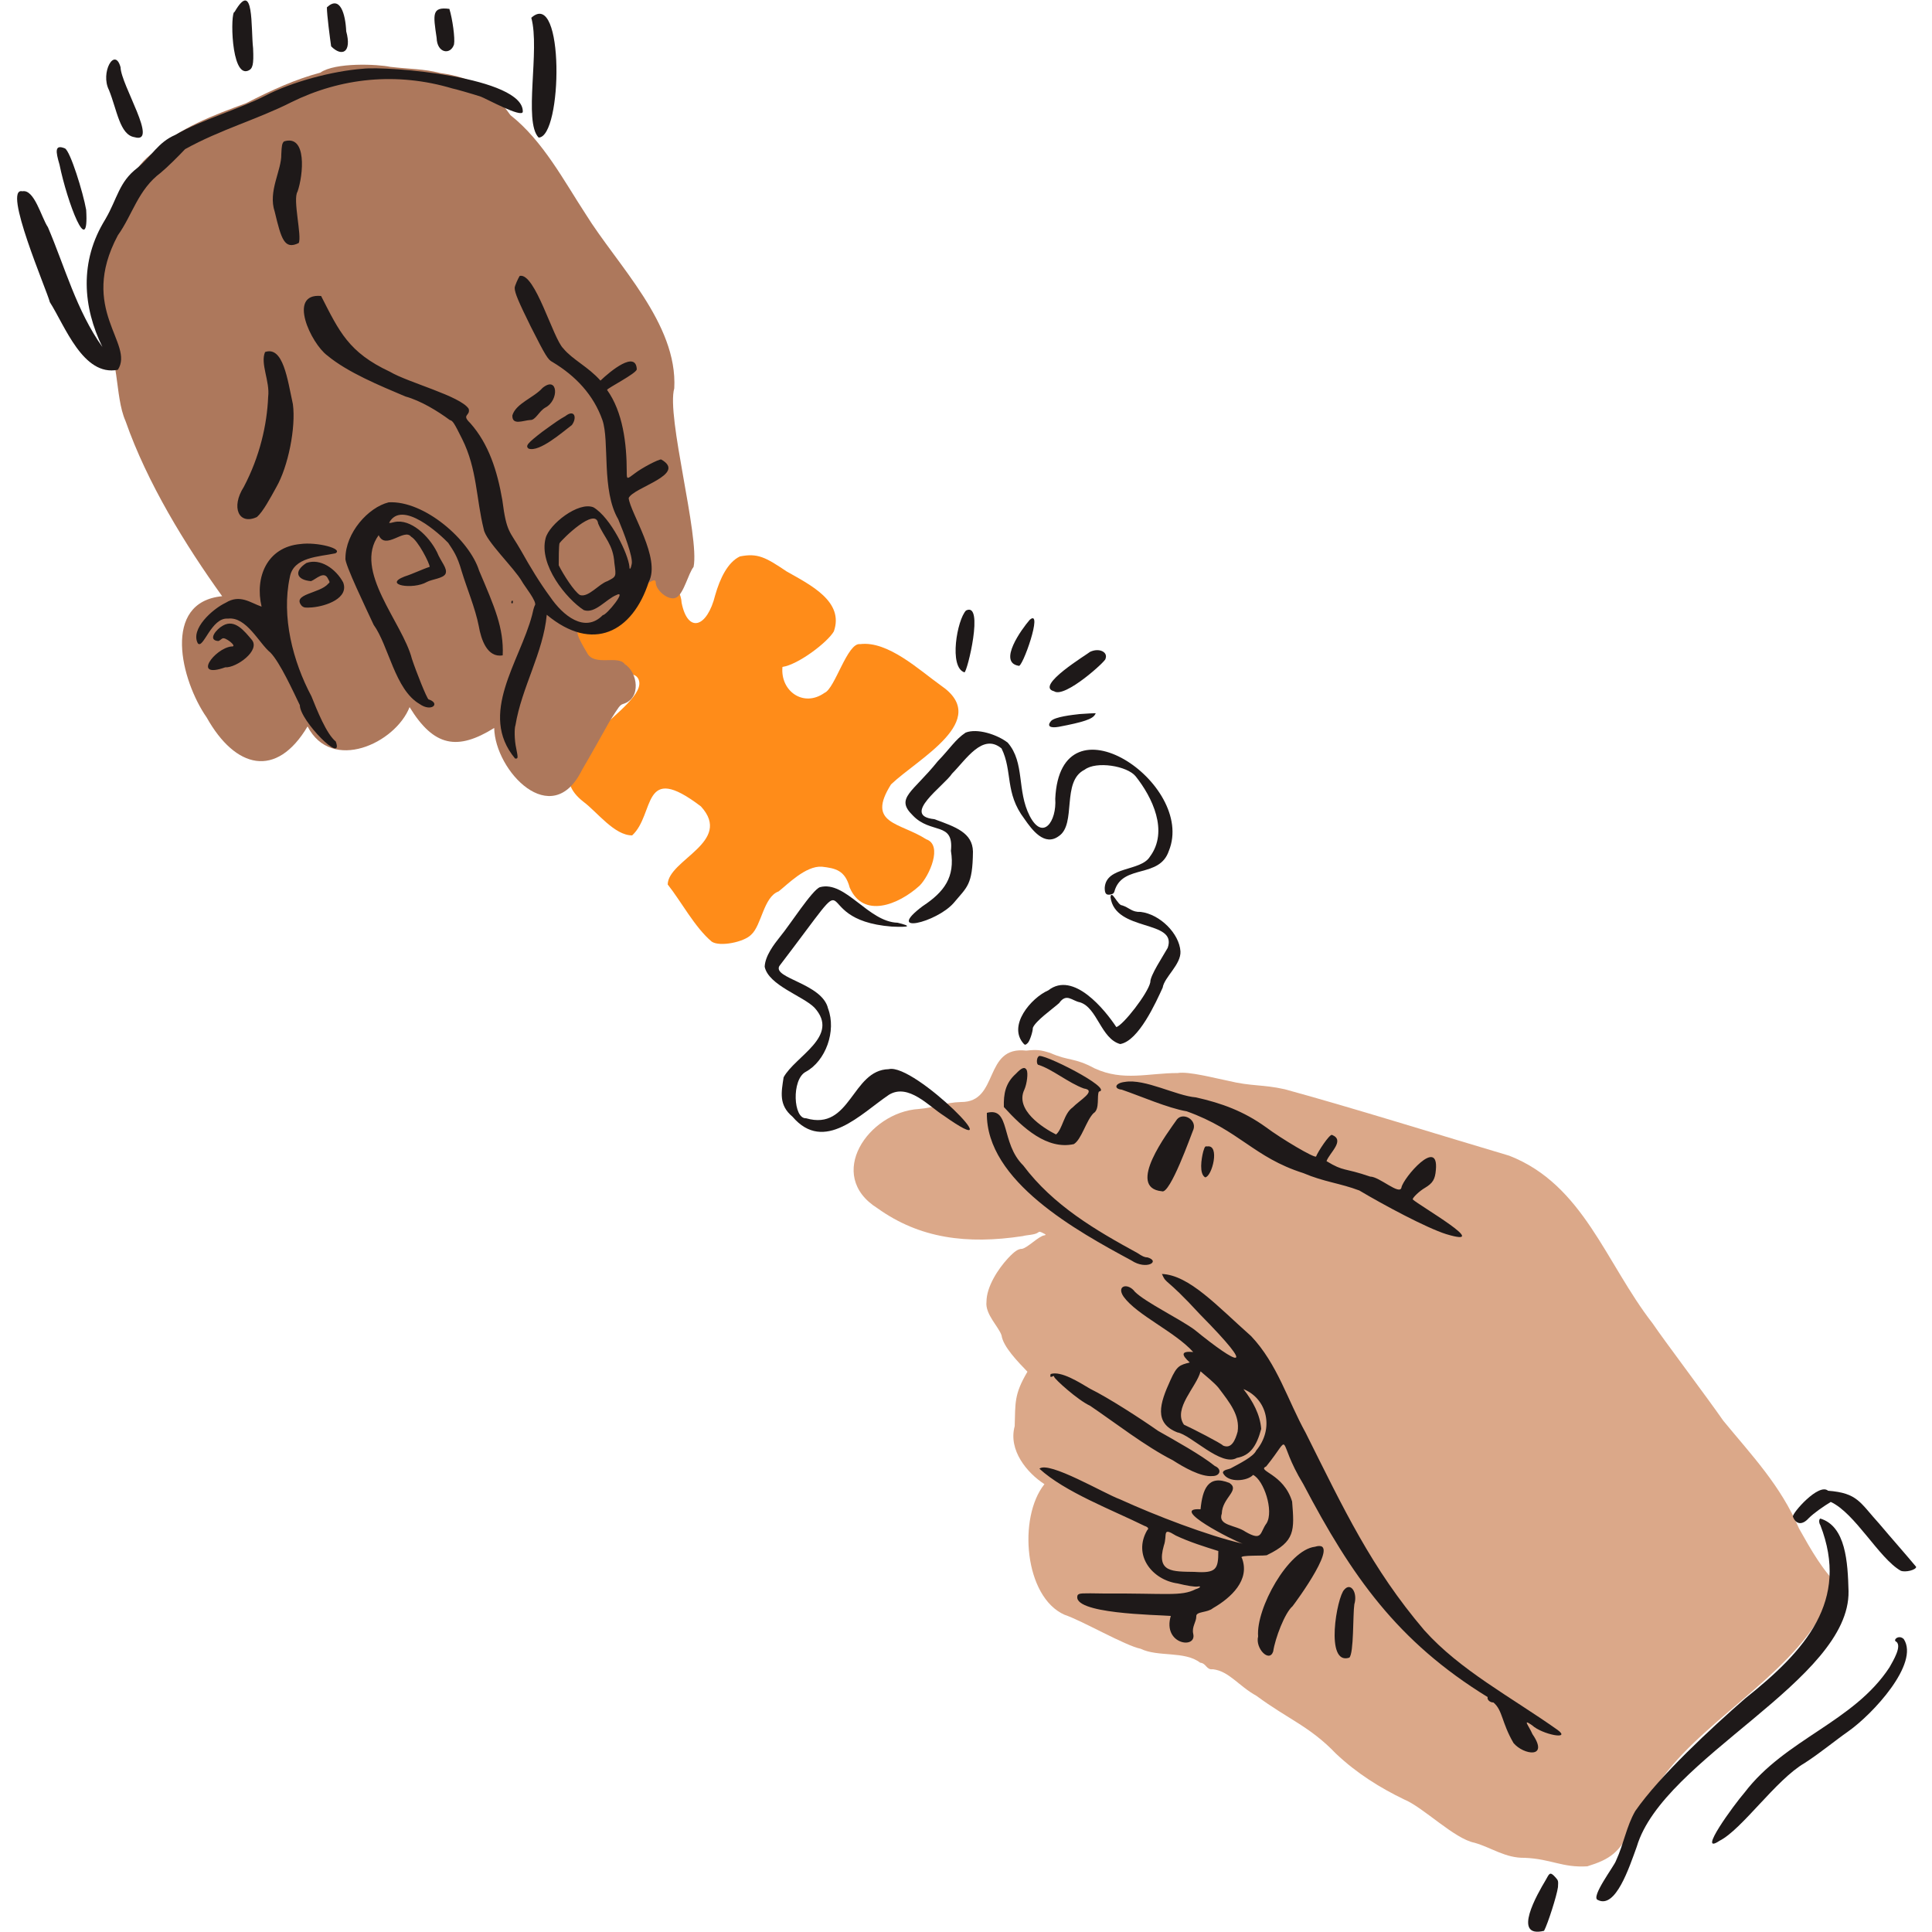 <svg width="500" height="500" viewBox="0 0 500 500" fill="none" xmlns="http://www.w3.org/2000/svg">
<g id="puzzle connection">
<path id="cut-shape/color__illustration__accent__tangerine" fill-rule="evenodd" clip-rule="evenodd" d="M191.5 144C188.3 145.5 186.3 149.8 185.1 154C183 162.5 178 164 176.4 156C176.2 151.5 171.3 147.5 166.9 148.9C165.5 149.4 164.8 150.3 164.8 151.5C164.6 154.1 160 159.9 156.6 161.3C154.7 162.8 150.2 161.9 148.9 163.3C147 165.6 149.3 171 151.5 172.5C155.3 177 163.5 172.3 165.2 175.7C168.7 182.8 136.4 196.2 151 207.5C154.6 210.2 159 216.2 163.6 216.2C169.6 210.7 165.9 196.9 181.4 208.7C189.8 217.9 172.9 222.5 172.8 228.9C176.3 233.3 179.8 240 184.2 243.7C186.3 245.1 192.6 243.8 194.4 241.9C197.1 239.5 197.6 232.1 201.5 230.7C203.7 229 208.5 224 212.7 224.3C216.2 224.7 218.7 225.2 219.9 229.7C223.4 237.8 232.5 234.2 238 229.2C240.5 226.7 244.1 218.7 239.7 217.2C232.9 212.8 224.1 213.3 230.6 203C237.6 196.3 256.7 186.4 243.5 177.4C237.9 173.4 229.8 165.8 222.6 166.7C219.3 166.2 216.1 178.2 213.4 179.3C207.9 183.2 201.9 178.8 202.5 172.6C206.6 172 214.2 166.2 215.8 163.4C218.5 155.7 209.8 151.4 203.6 147.9C198.1 144.2 196.1 143.1 191.5 144Z" fill="#FF8C19"/>
<path id="skin/color__illustration__skin09" fill-rule="evenodd" clip-rule="evenodd" d="M265.6 271.9C254.4 270.6 258.7 285.3 248.7 285.2C244.6 285.3 241.7 286.7 237.8 287C224.7 287.8 213.5 304.2 227.1 312.7C238 320.5 250.2 322.1 264.7 319.9C265.7 319.6 267.8 319.6 268.6 319C269 318.7 269.1 318.7 269.9 319.1C270.7 319.5 270.8 319.6 270.3 319.7C268.8 319.9 266 322.9 264.5 323.2C263.5 323.2 262.6 323.8 260.9 325.6C258.3 328.4 255.3 333 255.3 336.9C254.9 340.1 258.5 343.4 259.2 345.6C259.6 348.5 263.4 352.4 265.9 355C262.4 360.9 262.8 363.1 262.6 369.1C260.9 375.3 265.8 381.2 270.3 384.1C263.4 392.7 265.1 413.3 275.5 417.9C280 419.4 291.2 425.9 295.2 426.7C299.7 428.9 306.6 427.2 310.6 430.3C312.3 430.5 312.1 432.2 313.9 432C318.1 432.5 320.5 436.3 325.2 438.9C333.3 444.9 339 446.8 345.7 453.8C351.2 459 357.2 462.7 363.4 465.7C368.3 467.7 376.4 475.9 381.6 476.9C386.1 478.2 389.6 480.9 394.6 480.8C401.5 481.1 404.3 483.4 410.8 483C416.6 481.2 419.2 479.5 422.3 472.9C424.5 467.8 428.2 462.8 430.6 459.6C442.2 444.1 466.3 431.5 473.2 413.9C473.3 413.3 473.5 413.2 473.8 413.4C475.9 414.7 478.4 412 476.2 410.8C471.8 406.6 468.8 401.3 465.6 395.6C460.8 384.4 453.4 376.7 446 367.7C441.4 361.1 430.6 346.8 427.7 342.5C415.5 326.8 409.8 306.6 390.6 299.1C373.4 294 349.4 286.5 332.5 281.9C326.7 280.6 324 281.2 317.8 279.7C314.7 279.1 307.6 277.2 304.8 277.7C297.1 277.7 290.7 279.9 283.3 276.5C277.9 273.6 276.8 274.7 271.8 272.5C269.3 271.7 268.3 271.6 265.6 271.9ZM349.8 305.3C351 306.7 347.8 305.2 347.2 304.9C347.8 304.9 349.3 305.1 349.8 305.3ZM318.1 403.2C316.9 405 316.8 401.6 317.4 401C317.9 400.4 318.1 403.1 318.1 403.2Z" fill="#DBA889"/>
<path id="skin/color__illustration__skin12" d="M82.9 18.8C86.7 16.1 97.7 16.6 101 17.3C106.1 17.9 109.7 17.8 113.9 18.9C122.6 20.1 127.5 23.3 132.1 29.8C140.5 36.4 146 46.9 151.5 55.3C159.8 68.7 175.4 83.7 174.5 100.5C172.4 107.7 181.1 138.8 179.5 146.7C178.1 148.5 177 153.5 175.1 154.6C173.2 155.7 169.8 152.9 169.7 150.8C169.8 149 166.8 151.8 165.8 152.1C157.7 149.4 162.3 159 155.6 162.1C151.1 164.5 146.5 159.9 151.9 168.9C153.7 172.6 160 169.4 161.7 171.9C165 173.9 166.1 180.8 161.2 182.2C160.4 182.5 160.2 182.8 157.7 186.8C155.4 190.9 153 195.2 150.6 199.3C142.8 215.1 128.1 199.5 127.9 188.4C118.4 194.3 112.3 193.3 106 183C102.3 192.4 85.8 200 79.6 188C71.5 201.6 60.9 198.9 53.5 185.7C46.8 176.1 41.8 155.8 57.5 154.3C48 141.1 38.1 125 32.5 109C29.5 102.2 31.2 91.5 25.9 85.9C20.7 75.9 23.2 60.9 30 52.8C32.7 50.4 34 43.1 40 39.3C46.1 33.1 55.6 29.7 63.7 26.7C70.3 23.3 76.5 20.5 82.9 18.8Z" fill="#AD785C"/>
<path id="fixed-line/color__illustration__fixedline" fill-rule="evenodd" clip-rule="evenodd" d="M73.5 36.6C73 37.1 72.9 37.6 72.8 39.9C72.9 44.1 69.3 49.5 71.1 54.8C72.8 61.9 73.6 64.7 77.3 62.9C78.2 61.2 75.7 51.6 77 49.6C78.5 45.3 79.5 34.7 73.5 36.6ZM134.5 71.4C134.1 72 133.2 74 133.2 74.5C133.2 75.8 134.2 78.1 137.4 84.6C141.2 92.1 141.8 93.1 143 93.7C149 97.3 153.6 102.2 155.9 108.7C157.8 114.2 155.6 126.9 160 134.4C161.5 138 163.8 144 163.5 145.9C163.3 147.1 162.9 147.7 162.9 146.7C162.6 143.4 158.1 134 153.6 131.3C149.7 129.7 142.1 135.7 141.2 139.3C139.4 146.2 146.6 155 151.1 157.9C154 158.9 156.8 155.1 159.5 154C162.4 152.5 157 159.2 156 159.2C151.3 164 145.6 159.2 142.4 154.5C139.6 150.7 137.2 146.7 134.9 142.6C131.9 137.3 131.1 138 130 129.4C128.7 121.9 126.5 114.9 121.7 109.5C119.3 107.2 121.8 107.7 121.3 105.8C119.2 102.5 105.6 99 100.9 96.2C90.2 91.2 87.8 85.8 83.1 76.6C74.3 75.8 80.5 88.9 84.7 92C90 96.4 98.3 99.8 104.9 102.6C108.9 103.7 113.3 106.4 116.4 108.7C117.2 108.9 117.5 109.4 119.6 113.6C123.5 121.4 123.2 129 125.2 137C125.7 140 133.1 147 135.1 150.5C135.6 151.5 139.2 155.9 138.4 156.7C138.2 157.1 137.9 158.2 137.7 159.2C134.5 171.3 123.7 184.8 133.3 196.3C134.1 196.4 134.1 196.2 133.6 193.7C133.1 191.5 133.1 188.4 133.4 187.7C135 177.9 140.6 168.9 141.5 159.1C153.4 169 163.7 163.6 167.9 150.6C171.1 144.5 163.1 132.7 162.7 128.9C163.9 126.1 178 122.8 171.1 118.9C170.3 118.9 166.1 121.1 164.3 122.5C162.2 124.1 162.2 124.1 162.2 122.1C162.2 114.8 161.2 106.6 157.1 100.9C157.3 100.4 164.6 96.7 164.8 95.6C164.6 90.6 158 96 155.4 98.5C152.2 94.9 148.2 93.1 145.8 90.2C143.1 87.6 138.5 70.5 134.5 71.4ZM68.6 91.1C67.3 94.1 69.9 98.7 69.4 102.7C69.1 110 67.2 118.2 63.1 126C59.7 131.3 61.8 136 66.5 133.8C68.1 132.4 70 128.8 71.5 126.1C74.6 120.7 76.6 110.6 75.8 104.6C74.4 98.2 73.3 89.5 68.6 91.1ZM140.4 100.4C138.2 102.9 133.5 104.4 132.6 107.5C132.5 110.2 135.4 108.8 137.2 108.7C138.6 108.8 139.5 106.4 141.1 105.5C144.8 103.6 144.4 97.1 140.4 100.4ZM146.3 107.7C144.7 108.6 144 109.1 140.4 111.7C136.5 114.7 135.9 115.4 136.8 116.1C139.6 117.1 145.6 111.8 148 110C149.4 108.1 148.7 105.8 146.3 107.7ZM100.6 130C95.3 131.3 89.4 137.9 89.4 144.5C89.1 145.8 94.9 157.8 96.7 161.7C100.6 167.1 102.2 178.5 108.6 182.2C111.7 184.4 114.1 182 110.9 181C110.4 180.6 107.8 174.1 106.6 170.5C104.2 161.1 91.3 147.7 98 138.5C99.8 142.5 104.6 136.6 106.4 138.9C108.2 139.9 111.2 145.8 111.2 146.7C109.3 147.3 106.9 148.5 104.7 149.2C99 151.4 106.9 152.7 110.5 150.6C111.8 149.9 114.7 149.7 115.3 148.5C115.9 147.1 114.1 145.4 113.1 142.9C111 138.7 106.3 134.2 102.1 135.1C101.4 135.3 100.8 135.4 100.7 135.3C104 129.1 114 138.4 116 140.5C117.3 142.5 118.3 143.7 119.5 147.9C120.8 152.2 123 157.4 123.9 162C124.5 165.5 126.1 170.3 130.1 169.6C130.4 162.5 128 157.1 124 147.7C121.5 139.7 109.8 129.5 100.6 130ZM154.8 135.5C156.4 139.2 158.7 140.9 159 145.7C159.5 149.3 159.5 149.2 157.2 150.4C155 151.1 152.3 154.7 150.1 154C148.6 153.1 145.8 148.7 144.6 146.3C144.6 145 144.6 141.3 144.8 140.6C145.5 139.5 154.2 131 154.8 135.5ZM77.7 140.8C69.1 141.6 65.9 149.4 67.7 157C64.8 156 62.1 153.7 58.4 156C55 157.6 49.2 162.8 51.2 166.5C52.6 168.1 54.7 159.7 59 160.1C63.8 159.5 67.1 166.6 70 168.9C72.5 171.5 75.9 179 77.6 182.5C77.6 186.5 89.1 198.1 86.9 191.9C84.5 190 82 183.7 80.6 180.2C75.8 171.2 72.8 159.6 75 149.4C75.9 144.1 82.6 144.1 86.8 143.2C89 142 82 140.2 77.7 140.8ZM79.3 145.7C75.9 147.9 76.8 150.1 80.5 150.4C81.8 149.9 83.9 147.6 84.9 149.8C85.4 150.7 85.4 150.7 84.9 151.1C82.8 153.6 75.4 153.7 78.1 156.8C78.7 157.3 79 157.3 80.7 157.2C84.4 156.9 90.4 154.8 88.8 150.7C86.9 147.2 82.9 144.4 79.3 145.7ZM132.4 155.6C132.3 155.8 132.3 156 132.4 156.1C132.9 156.5 132.8 154.9 132.4 155.6ZM57.7 161.9C56 162.8 53.6 165.7 56.5 165.9C57.4 165.6 57.4 164.7 58.7 165.5C59.5 165.9 61.3 167.4 59.9 167.3C55.5 167.8 49.6 175.8 58.3 172.7C61.1 172.9 67.6 168.3 65.1 165.5C63.3 163.4 60.8 160.1 57.7 161.9ZM268.8 273.4C268.2 273.8 268.2 275.6 268.8 275.6C272.3 276.7 276.6 280.3 280.5 281.7C284 282.2 279.3 284.8 277.6 286.6C275.3 288.2 275 292.2 273.3 293.6C269.9 291.9 262.6 287.2 265.1 282C265.8 280.4 266.1 277.7 265.7 276.9C265.2 276 264.4 276.3 262.9 277.9C260.2 280.3 259.7 283.1 259.8 286.5C264.8 292 271 297.6 277.9 296.1C279.9 294.9 281.1 290 283 288.1C284.7 287.1 283.8 283.5 284.4 282.5C288.4 281.8 269.1 272.1 268.8 273.4ZM291.1 280C288.5 280.3 288.2 281.8 290.3 282C295 283.6 302.3 286.8 307.1 287.6C320.8 292.5 324.4 299.5 337.3 303.6C342.7 305.9 346.8 306.2 351.8 308.1C358 311.8 369.2 317.8 374.3 319.4C386.6 323.1 367.3 312 365.6 310.4C365.6 309.9 367.4 308.2 368.8 307.4C370.8 306.2 371.4 305.2 371.6 302.8C372.4 294.1 363.2 304.8 362.7 307.3C362.3 309.5 357 304.5 354.6 304.5C347.6 302.1 347.9 303.3 343.3 300.5C344.1 298.3 348.2 295.1 344.7 293.7C344 293.6 341.1 298 340.6 299.3C340.2 299.8 331.6 294.7 327.6 291.7C321.9 287.6 316.2 285.5 309.5 284C304.4 283.6 296.3 279.1 291.1 280ZM255.4 288C255.1 305.7 278.9 318.7 292.8 326.2C296.7 328.8 300.5 326.4 296.9 325.4C296.2 325.4 295.6 325.1 294.4 324.3C283.6 318.4 272.6 312 264.8 301.6C258.9 295.8 261.6 286.4 255.4 288ZM304.6 289.7C302.3 293 291.3 307.4 300.7 308.3C302.8 309.2 308.3 293.6 308.7 292.7C310.1 289.9 306.2 287.7 304.6 289.7ZM311.4 298C310.9 299.9 310.3 303.8 311.9 304.7C313.7 304.5 315.8 296.1 312.4 296.7C311.9 296.6 311.8 296.7 311.4 298ZM300.7 329.7C302 332.6 301.3 330.1 310.6 340.2C325.7 355.5 320.5 353.4 309.1 344.1C305.1 341.2 296.4 337 293.7 334.3C291.9 331.9 288.8 332.7 290.8 335.6C294.3 340.4 304 344.6 308.8 349.9C305.6 349.6 305.7 350.6 307.9 352.6C305.3 353.3 304.6 353.4 302.9 357.2C300.1 363.3 298.6 368.3 304.7 370.7C308.2 371.3 316.1 379.7 320.1 377.3C323.5 376.7 325.2 374.3 326.4 369.8C326.1 366.1 324.3 362.7 321.8 359.5C328 362 329.8 369.8 325.1 375.4C324.4 377 320.7 378.8 318.7 379.9C318.2 380.3 316.4 380.3 316.5 381.2C317.8 383.9 322.9 383.3 324.3 381.7C327.1 383.1 329.7 391 327.8 394.2C326 396.6 326.8 399 322.3 396.4C319.7 394.6 315.1 394.9 316.2 391.7C316.3 387.6 321 385.7 318.2 383.8C312.6 381.5 311.2 385.5 310.7 390.6C302.3 390.1 319.3 398.8 321.6 399.5C312.5 397.4 299 392.2 289.8 388C285.9 386.6 271.4 378 269 380.1C275.5 386.1 287.9 390.8 296.2 394.9C297.1 395.2 297.4 395.6 296.9 396C293.1 402.5 298.2 408.9 304.8 409.8C307.2 410.4 309.2 410.7 309.9 410.6C311 410.4 310.7 410.9 309.4 411.3C305.7 413.2 301.8 412.3 285.8 412.4C279.6 412.3 279.4 412.3 278.9 412.8C277 417.7 299.5 417.9 303 418.2C300.8 425.6 309.8 426.9 308.8 422.8C308.4 421 309.6 419.8 309.6 418.3C309.5 417 312.5 417.4 313.9 416.2C318.6 413.5 323.6 408.9 321.4 403.2C320.3 402.3 328 402.8 328 402.4C335.2 398.9 335 396.1 334.4 388.6C332.2 381.3 325.1 380.7 327.7 379.5C334.8 370.7 330 372.1 337.3 384.1C349.8 407.9 361.6 424.8 385 439.2C384.8 439.9 385.6 440.6 386.5 440.6C388.9 442.6 388.6 445.8 391.7 451.1C394.3 454.2 401 455.2 396.6 448.8C395.6 446.5 393.9 444.7 396.5 446.5C399.1 448.9 406.8 450.4 403.1 447.7C391.1 439.2 377.9 432.3 368.6 421.9C354.9 405.8 347.8 390.6 337.9 370.8C333.2 362.3 330.6 353 323.8 345.8C315 338 307.8 330 300.7 329.7ZM315.3 359.1C318.4 363.2 320.9 366.3 320.3 370.5C319.7 372.7 318.7 375.1 316.5 374.1C316.2 373.6 308.4 369.6 306.4 368.7C303.5 364.5 309.7 358.9 310.7 354.9C312 356 314.3 357.9 315.3 359.1ZM271.9 355.6C271.5 357.2 272.8 355.6 272.8 356.3C272.9 356.9 279 362.4 282.1 363.8C288.6 368.2 296.4 374.3 303.5 377.9C306.3 379.7 310.8 382.3 313.8 382C315.8 382 316.3 380.2 314.4 379.4C310.8 376.5 304.1 372.8 299.7 370.3C295.3 367.2 286.8 361.7 282.1 359.4C279.4 357.8 274.6 354.7 271.9 355.6ZM304.3 397.4C307.9 399.1 311.8 400.3 315.3 401.4C315.3 406.1 314.8 407.2 309.1 406.8C303.5 406.7 299.2 407 301.2 400C302.2 397.2 300.6 395.1 304.3 397.4ZM340.3 400.3C333.4 401.1 325 416.3 325.6 423.5C324.8 426.6 328.5 430.4 329.5 427.4C330 424 332.5 417.4 334.5 415.7C335.3 414.7 347.5 398.1 340.3 400.3ZM347.9 411.4C346 413.2 342.8 431.1 349.2 429C350.4 427.9 350.1 417.8 350.5 415.2C351.4 412.2 349.6 409.4 347.9 411.4Z" fill="#1E1919"/>
<g id="dynamic-line/color__illustration__dynamicline">
<path d="M60.7 3.1C65.8 -5.7 64.9 7.3 65.5 12.5C65.7 16.8 65.4 17.8 64.2 18.3C59.7 20.1 59.6 2.9 60.7 3.1Z" fill="#1E1919"/>
<path d="M113 9.8C112.1 3.7 111.7 1.7 116.3 2.3C117.1 4.9 117.8 9.9 117.5 11.5C116.6 14.3 113.1 13.8 113 9.8Z" fill="#1E1919"/>
<path d="M137.5 4.6C146.1 -3.2 145.6 35.5 139.4 35.6C135.4 31.5 139.8 12.9 137.5 4.6Z" fill="#1E1919"/>
<path d="M28.2 23.3C25.9 18.8 29.7 12 31.2 17.4C31.3 22 41.2 37.4 34.8 35.5C31 34.9 30.3 28.5 28.2 23.3Z" fill="#1E1919"/>
<path d="M15.4 42.6C14.4 39.2 14.1 37.3 16.8 38.4C18.2 39.1 21.5 49.8 22.3 54.3C23.1 67.4 17.4 52.4 15.4 42.6Z" fill="#1E1919"/>
<path d="M464 392.5C463.8 391.6 470.7 383.7 473.1 385.8C480.8 386.4 481.3 388.8 486.4 394.4C489 397.5 493.5 402.6 495.9 405.5C495.9 406.3 493.1 407 491.9 406.5C486.3 403.3 480.1 391.6 473.8 388.7C472 389.8 469.5 391.5 468.1 392.9C466.3 394.9 464.7 394.4 464 392.5Z" fill="#1E1919"/>
<path d="M471.1 394.7C470.7 394.1 470.7 393.2 471.1 393C477.7 395 478.2 404.3 478.4 411.8C478.8 434.9 430.4 454.9 423.6 477.9C421.6 483.4 418.1 494.1 413.5 491.7C411.6 491 417.7 483 418.2 481.6C420.3 477 420.9 472.7 423.2 468.7C429.5 459.6 443 447.1 451.6 439.6C467.3 427.1 478.7 414.3 471.1 394.7Z" fill="#1E1919"/>
<path d="M490.8 424.9C489.7 424.5 491.4 422.9 492.7 424.2C496.8 430.5 484.7 443.6 478.3 448.1C475 450.4 470.9 453.8 467 456.3C459.6 460.6 450.8 473.5 445 476.4C439 480.4 448.8 467 451.5 463.9C462.1 450 479.7 445.7 489 431.5C490 429.7 492.2 426.1 490.8 424.9Z" fill="#1E1919"/>
<path d="M400 486.6C400.9 485.1 401 484.1 402.5 485.8C403.3 486.7 403.3 486.7 403.2 488.4C402.9 490.6 400.6 497.8 399.6 499.7C391.2 501.7 397.9 490.1 400 486.6Z" fill="#1E1919"/>
<path fill-rule="evenodd" clip-rule="evenodd" d="M250 158C247.7 160.4 245.5 172.7 249.6 174C250.3 174 254.8 155.6 250 158Z" fill="#1E1919"/>
<path fill-rule="evenodd" clip-rule="evenodd" d="M266.5 160.4C264.4 162.8 258.2 171.4 263.6 172.3C264.5 173.2 270.1 157.3 266.5 160.4Z" fill="#1E1919"/>
<path fill-rule="evenodd" clip-rule="evenodd" d="M282.1 168.7C281.6 169.2 267.6 177.6 272.8 178.9C275.6 180.8 286.4 170.9 286.1 170.5C286.8 168.7 284.4 167.6 282.1 168.7Z" fill="#1E1919"/>
<path fill-rule="evenodd" clip-rule="evenodd" d="M279.4 184.8C277.6 185 273 185.5 272 186.6C270.9 187.9 271.7 188.5 274 188.1C280.3 186.9 282.8 186.1 283.4 184.9C283.7 184.5 284.1 184.5 279.4 184.8Z" fill="#1E1919"/>
<path fill-rule="evenodd" clip-rule="evenodd" d="M249.9 189.6C247.2 191.4 245.9 193.7 242.7 197C236.2 205.1 231.6 206.5 236.2 211C240.9 216 246.9 212.5 246.1 220.2C247.2 227 244.4 230.8 238.8 234.5C228.8 242 242.3 238.8 246.8 233.7C250.3 229.5 251.7 229.1 251.8 220.4C251.7 215.5 247.3 214 241.8 212C233 211.1 244.4 203.3 246.4 200.2C250 196.6 254.3 189.6 259.2 193.7C262.1 199.6 260 205.2 265.1 211.9C267.1 214.8 270.3 219.1 274 216.4C278.7 213.3 274.6 202.2 280.7 199.2C283.7 196.9 291.7 198.2 293.9 200.9C298.2 206.3 302.5 215.1 297.6 221.7C295.2 225.6 286.2 224.1 285.9 229.8C285.9 231.3 286.3 231.7 287.4 231.5C288.2 231.3 288.3 231.2 288.6 230.1C291 223.7 300.1 227.3 302.5 220.2C309.6 202.8 274.4 179 273.1 206.7C273.5 212.6 269.9 217.7 266.5 211.2C263.1 204.6 265.3 197.4 260.8 192.2C258.1 190.1 252.9 188.4 249.9 189.6Z" fill="#1E1919"/>
<path fill-rule="evenodd" clip-rule="evenodd" d="M212.2 229.6C210.2 230.3 204.4 239.4 201.9 242.4C200.3 244.4 198 247.4 197.9 250.2C198.9 255 207.9 257.8 210.8 260.8C217.5 268.2 205.8 273.3 202.8 278.8C202.2 282.7 201.5 286 205.1 289C213.3 298.6 222.8 288.2 230.1 283.3C235.1 280.3 240.4 286.3 244.2 288.7C263.3 302.2 236.7 275 230 276.7C220.4 276.9 220.2 292.8 208.6 289.4C205.3 289.6 204.8 279.4 208.5 277.4C213.7 274.6 216.5 266.8 214.3 261C212.8 254.5 199.9 253.2 201.7 250C224.3 220.4 207.7 238 230.8 239.8C235.5 240 236 239.7 232.3 238.8C224.7 238.6 218.8 227.8 212.2 229.6Z" fill="#1E1919"/>
<path fill-rule="evenodd" clip-rule="evenodd" d="M287.4 232.2C288.6 241.3 304.8 237.9 302.2 245.3C301.1 247.3 297.6 252.5 297.7 254.2C297.1 257.1 290.6 265.4 288.9 265.8C286 261.4 277.8 251.2 271.3 256.3C266.9 258.2 260.6 265.5 265 270.2C265.3 270.5 265.5 270.4 266 269.9C266.5 269.4 267.3 267 267.3 266C268 264.2 272.3 261.2 274.1 259.6C276 256.9 277.4 259 279.5 259.4C284 260.8 284.9 268.8 289.9 270.2C294.7 269.4 299.2 259.3 300.9 255.6C301.3 252.9 305.7 249.6 305.5 246.2C305.2 241.6 300.2 236.6 295.2 236C292.9 236.1 292.3 234.9 290.4 234.3C289.3 234.4 287.6 230 287.4 232.2Z" fill="#1E1919"/>
<path d="M85.7 12C88.5 14.8 91.1 13.6 89.6 8.1C89.4 3.6 88 -1.3 84.6 1.9C84.6 3.9 85.4 9.9 85.7 12Z" fill="#1E1919"/>
<path d="M93.8 17.8C86.1 18.4 75.7 21.1 68.6 24.8C62 28.2 51.9 31.1 45.4 34.9C40.9 36.8 39.3 40.4 35.5 43.5C30.8 47.1 30.4 51.3 27.3 56.7C20.4 67.7 21.5 79.6 26.5 89.8C19.8 80.4 16.8 69.1 12.4 58.8C10.7 56.3 8.9 48.9 5.8 49.5C0.5 48.3 12.2 75.3 12.9 78.2C16.8 84.3 21.5 97.5 30.5 95.7C34.9 88.9 20.2 80.2 30.5 60.9C34.3 55.6 35.7 49.1 41.6 44.7C43.3 43.3 46.2 40.4 47.9 38.6C57.1 33.5 66.6 30.9 75.3 26.5C88.2 20.1 102.7 18.6 117.1 22.9C117.4 22.9 122.6 24.4 124.4 25C125.6 25.4 135.2 30.7 135.3 28.9C135.5 20 100.4 17 93.8 17.8Z" fill="#1E1919"/>
</g>
</g>
</svg>
